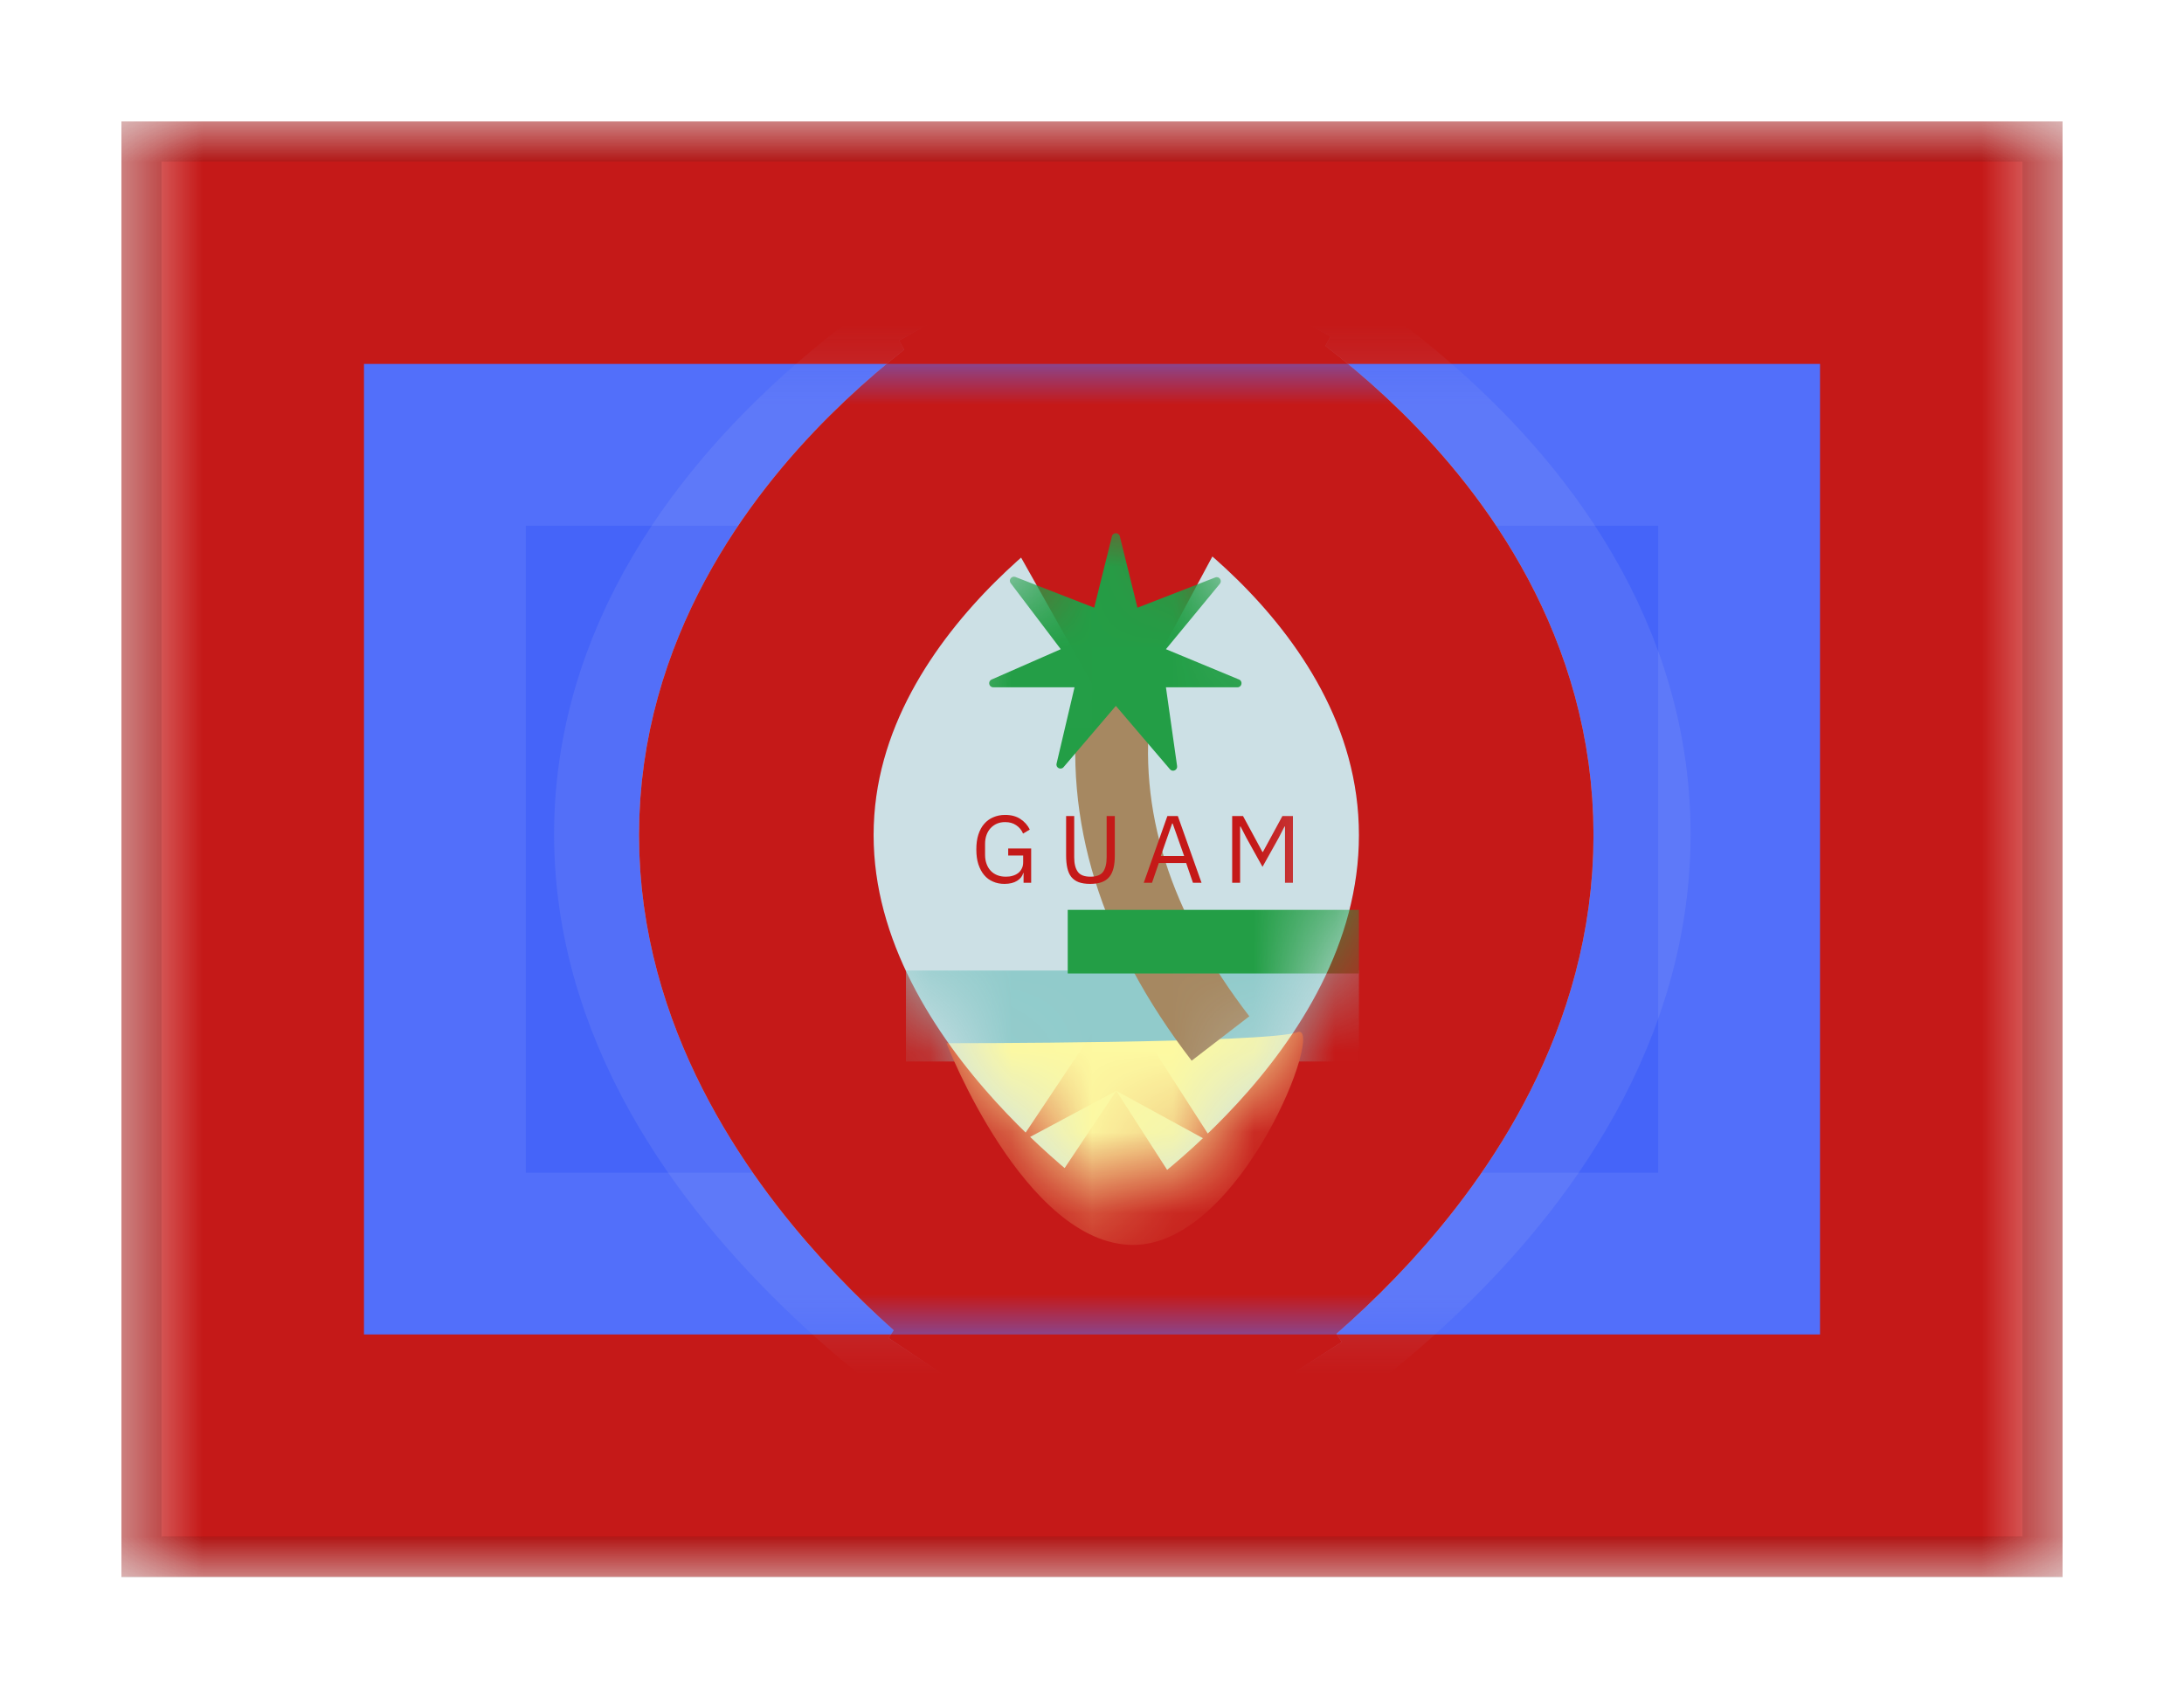 <svg width="27" height="21" viewBox="0 0 27 21" fill="none" xmlns="http://www.w3.org/2000/svg">
<g filter="url(#filter0_dd_701_23097)">
<g clip-path="url(#clip0_701_23097)">
<mask id="mask0_701_23097" style="mask-type:alpha" maskUnits="userSpaceOnUse" x="1" y="1" width="25" height="18">
<rect x="1.5" y="1" width="24" height="18" fill="white"/>
</mask>
<g mask="url(#mask0_701_23097)">
<path fill-rule="evenodd" clip-rule="evenodd" d="M1.5 1H25.5V19H1.5V1Z" fill="#C51918"/>
<path fill-rule="evenodd" clip-rule="evenodd" d="M4.5 4H22.5V16H4.5V4Z" fill="#4564F9"/>
<path d="M5.5 5H21.5V15H5.5V5Z" stroke="#CBDAFF" stroke-opacity="0.1" stroke-width="2"/>
<mask id="mask1_701_23097" style="mask-type:alpha" maskUnits="userSpaceOnUse" x="4" y="4" width="19" height="12">
<path fill-rule="evenodd" clip-rule="evenodd" d="M4.5 4H22.5V16H4.5V4Z" fill="white"/>
<path d="M5.5 5H21.5V15H5.5V5Z" stroke="white" stroke-width="2"/>
</mask>
<g mask="url(#mask1_701_23097)">
<path d="M13.875 4.75L14.482 3.433L13.861 3.147L13.245 3.444L13.875 4.75ZM13.875 4.75C14.482 3.433 14.482 3.433 14.482 3.433L14.483 3.434L14.486 3.435L14.491 3.437L14.507 3.445C14.519 3.451 14.536 3.458 14.555 3.468C14.595 3.487 14.65 3.514 14.717 3.549C14.85 3.618 15.036 3.718 15.255 3.847C15.691 4.103 16.278 4.486 16.873 4.988C18.009 5.947 19.45 7.582 19.45 9.815C19.45 12.019 18.039 13.74 16.927 14.779C16.343 15.325 15.764 15.754 15.334 16.046C15.117 16.193 14.935 16.307 14.803 16.387C14.737 16.427 14.684 16.458 14.645 16.48C14.626 16.491 14.61 16.5 14.598 16.507L14.583 16.515L14.578 16.518L14.576 16.519L14.575 16.52C14.575 16.52 14.574 16.52 13.875 15.25M13.875 4.75C13.245 3.444 13.245 3.444 13.244 3.444L13.243 3.445L13.241 3.446L13.236 3.448L13.221 3.456C13.209 3.462 13.193 3.47 13.173 3.48C13.134 3.5 13.08 3.528 13.013 3.563C12.881 3.634 12.697 3.737 12.479 3.869C12.045 4.132 11.461 4.521 10.87 5.027C9.749 5.985 8.3 7.621 8.3 9.815C8.3 11.979 9.719 13.702 10.817 14.74C11.398 15.289 11.974 15.725 12.402 16.023C12.617 16.173 12.799 16.29 12.929 16.372C12.994 16.413 13.047 16.445 13.085 16.468L13.132 16.495L13.146 16.504L13.152 16.507L13.153 16.508L13.154 16.508C13.155 16.508 13.155 16.509 13.875 15.25M13.875 15.25L14.574 16.52L13.861 16.913L13.155 16.509L13.875 15.25Z" stroke="#C1C9F1" stroke-opacity="0.118" stroke-width="2.9"/>
<path d="M13.8 5.528L14.486 4.25L13.784 3.873L13.089 4.264L13.8 5.528ZM13.8 5.528C14.486 4.25 14.487 4.251 14.487 4.251L14.488 4.251L14.491 4.253L14.496 4.255L14.509 4.263C14.52 4.269 14.533 4.276 14.549 4.285C14.581 4.303 14.624 4.328 14.676 4.36C14.78 4.422 14.922 4.511 15.09 4.626C15.422 4.854 15.867 5.193 16.318 5.637C17.191 6.497 18.25 7.923 18.25 9.826C18.25 11.705 17.214 13.198 16.369 14.119C15.929 14.598 15.494 14.975 15.169 15.232C15.005 15.362 14.867 15.463 14.765 15.535C14.715 15.57 14.673 15.599 14.643 15.619L14.605 15.645L14.592 15.653L14.587 15.656L14.585 15.657L14.585 15.658C14.584 15.658 14.584 15.658 13.8 14.438M13.8 5.528C13.089 4.264 13.088 4.264 13.088 4.264L13.087 4.265L13.085 4.266L13.08 4.269L13.067 4.276L13.028 4.299C12.996 4.318 12.954 4.343 12.903 4.376C12.8 4.44 12.659 4.531 12.494 4.649C12.165 4.881 11.723 5.226 11.276 5.671C10.416 6.529 9.35 7.954 9.35 9.826C9.35 11.672 10.393 13.166 11.226 14.085C11.662 14.566 12.095 14.948 12.417 15.21C12.579 15.342 12.716 15.446 12.816 15.518C12.867 15.555 12.907 15.584 12.938 15.605L12.975 15.631L12.987 15.639L12.992 15.642L12.993 15.643L12.994 15.644C12.995 15.644 12.995 15.644 13.8 14.438M13.8 14.438L14.584 15.658L13.785 16.172L12.995 15.644L13.8 14.438Z" fill="#CCE0E5"/>
<path d="M13.8 5.528L14.486 4.25L13.784 3.873L13.089 4.264L13.8 5.528ZM13.8 5.528C14.486 4.25 14.487 4.251 14.487 4.251L14.488 4.251L14.491 4.253L14.496 4.255L14.509 4.263C14.52 4.269 14.533 4.276 14.549 4.285C14.581 4.303 14.624 4.328 14.676 4.36C14.78 4.422 14.922 4.511 15.09 4.626C15.422 4.854 15.867 5.193 16.318 5.637C17.191 6.497 18.25 7.923 18.25 9.826C18.25 11.705 17.214 13.198 16.369 14.119C15.929 14.598 15.494 14.975 15.169 15.232C15.005 15.362 14.867 15.463 14.765 15.535C14.715 15.57 14.673 15.599 14.643 15.619L14.605 15.645L14.592 15.653L14.587 15.656L14.585 15.657L14.585 15.658C14.584 15.658 14.584 15.658 13.8 14.438M13.8 5.528C13.089 4.264 13.088 4.264 13.088 4.264L13.087 4.265L13.085 4.266L13.08 4.269L13.067 4.276L13.028 4.299C12.996 4.318 12.954 4.343 12.903 4.376C12.8 4.44 12.659 4.531 12.494 4.649C12.165 4.881 11.723 5.226 11.276 5.671C10.416 6.529 9.35 7.954 9.35 9.826C9.35 11.672 10.393 13.166 11.226 14.085C11.662 14.566 12.095 14.948 12.417 15.21C12.579 15.342 12.716 15.446 12.816 15.518C12.867 15.555 12.907 15.584 12.938 15.605L12.975 15.631L12.987 15.639L12.992 15.642L12.993 15.643L12.994 15.644C12.995 15.644 12.995 15.644 13.8 14.438M13.8 14.438L14.584 15.658L13.785 16.172L12.995 15.644L13.8 14.438Z" stroke="#C1C9F1" stroke-opacity="0.748" stroke-width="2.9"/>
<path d="M13.8 5.528L14.486 4.25L13.784 3.873L13.089 4.264L13.8 5.528ZM13.8 5.528C14.486 4.25 14.487 4.251 14.487 4.251L14.488 4.251L14.491 4.253L14.496 4.255L14.509 4.263C14.52 4.269 14.533 4.276 14.549 4.285C14.581 4.303 14.624 4.328 14.676 4.36C14.78 4.422 14.922 4.511 15.09 4.626C15.422 4.854 15.867 5.193 16.318 5.637C17.191 6.497 18.25 7.923 18.25 9.826C18.25 11.705 17.214 13.198 16.369 14.119C15.929 14.598 15.494 14.975 15.169 15.232C15.005 15.362 14.867 15.463 14.765 15.535C14.715 15.57 14.673 15.599 14.643 15.619L14.605 15.645L14.592 15.653L14.587 15.656L14.585 15.657L14.585 15.658C14.584 15.658 14.584 15.658 13.8 14.438M13.8 5.528C13.089 4.264 13.088 4.264 13.088 4.264L13.087 4.265L13.085 4.266L13.08 4.269L13.067 4.276L13.028 4.299C12.996 4.318 12.954 4.343 12.903 4.376C12.8 4.44 12.659 4.531 12.494 4.649C12.165 4.881 11.723 5.226 11.276 5.671C10.416 6.529 9.35 7.954 9.35 9.826C9.35 11.672 10.393 13.166 11.226 14.085C11.662 14.566 12.095 14.948 12.417 15.21C12.579 15.342 12.716 15.446 12.816 15.518C12.867 15.555 12.907 15.584 12.938 15.605L12.975 15.631L12.987 15.639L12.992 15.642L12.993 15.643L12.994 15.644C12.995 15.644 12.995 15.644 13.8 14.438M13.8 14.438L14.584 15.658L13.785 16.172L12.995 15.644L13.8 14.438Z" stroke="#C51918" stroke-width="2.9"/>
<mask id="mask2_701_23097" style="mask-type:alpha" maskUnits="userSpaceOnUse" x="10" y="5" width="7" height="10">
<path d="M14.232 12.159C14.09 12.313 13.947 12.454 13.811 12.58C13.67 12.448 13.522 12.299 13.374 12.137C12.707 11.402 12.25 10.589 12.25 9.826C12.25 9.087 12.684 8.363 13.324 7.724C13.49 7.559 13.656 7.413 13.812 7.286C13.962 7.406 14.123 7.545 14.282 7.703C14.909 8.319 15.35 9.043 15.35 9.826C15.35 10.632 14.886 11.445 14.232 12.159Z" fill="white"/>
<path d="M14.232 12.159C14.09 12.313 13.947 12.454 13.811 12.58C13.67 12.448 13.522 12.299 13.374 12.137C12.707 11.402 12.25 10.589 12.25 9.826C12.25 9.087 12.684 8.363 13.324 7.724C13.49 7.559 13.656 7.413 13.812 7.286C13.962 7.406 14.123 7.545 14.282 7.703C14.909 8.319 15.35 9.043 15.35 9.826C15.35 10.632 14.886 11.445 14.232 12.159Z" stroke="white" stroke-width="2.9"/>
</mask>
<g mask="url(#mask2_701_23097)">
<rect x="11.2" y="11.5" width="5.6" height="1.125" fill="#91CBCB"/>
<path fill-rule="evenodd" clip-rule="evenodd" d="M11.701 12.399C11.701 12.399 15.672 12.4 16.037 12.263C16.402 12.126 15.352 14.893 14.01 14.893C12.668 14.893 11.701 12.399 11.701 12.399Z" fill="#FDF9A1"/>
<path d="M15.445 12.066L14.732 12.615C13.608 11.154 13.136 9.643 13.338 8.101L14.23 8.217C14.061 9.509 14.46 10.786 15.445 12.066Z" fill="#A68861"/>
<path fill-rule="evenodd" clip-rule="evenodd" d="M13.795 8.228L13.148 8.986C13.114 9.025 13.05 8.993 13.062 8.942L13.284 7.998H12.279C12.225 7.998 12.209 7.924 12.259 7.902L13.114 7.527L12.495 6.711C12.464 6.671 12.506 6.616 12.553 6.634L13.527 7.014L13.747 6.13C13.759 6.08 13.831 6.08 13.844 6.131L14.062 7.014L15.024 6.64C15.072 6.621 15.113 6.678 15.081 6.718L14.414 7.527L15.318 7.902C15.368 7.923 15.353 7.998 15.299 7.998H14.414L14.552 8.972C14.559 9.022 14.497 9.05 14.464 9.012L13.795 8.228Z" fill="#239E46"/>
<path fill-rule="evenodd" clip-rule="evenodd" d="M13.2 10.75H16.8V11.537H13.2V10.75Z" fill="#239E46"/>
<path fill-rule="evenodd" clip-rule="evenodd" d="M12.654 10.294H12.65C12.64 10.333 12.615 10.365 12.574 10.391C12.534 10.416 12.482 10.429 12.418 10.429C12.366 10.429 12.319 10.42 12.277 10.401C12.234 10.383 12.197 10.356 12.167 10.32C12.136 10.284 12.113 10.239 12.095 10.186C12.078 10.133 12.07 10.072 12.07 10.003C12.07 9.934 12.078 9.873 12.095 9.82C12.112 9.767 12.136 9.722 12.167 9.687C12.198 9.651 12.236 9.623 12.28 9.605C12.324 9.586 12.372 9.576 12.426 9.576C12.501 9.576 12.564 9.593 12.614 9.626C12.665 9.659 12.704 9.703 12.731 9.757L12.648 9.807C12.629 9.762 12.6 9.728 12.562 9.703C12.524 9.677 12.479 9.665 12.426 9.665C12.389 9.665 12.356 9.671 12.325 9.684C12.295 9.697 12.269 9.716 12.247 9.739C12.225 9.763 12.208 9.791 12.196 9.824C12.184 9.857 12.178 9.894 12.178 9.935V10.069C12.178 10.11 12.184 10.147 12.196 10.18C12.208 10.214 12.225 10.242 12.247 10.266C12.269 10.29 12.296 10.308 12.328 10.321C12.36 10.334 12.396 10.34 12.436 10.34C12.464 10.34 12.492 10.337 12.518 10.329C12.544 10.322 12.567 10.31 12.586 10.296C12.606 10.281 12.621 10.262 12.632 10.239C12.644 10.217 12.649 10.19 12.649 10.16V10.078H12.464V9.991H12.748V10.415H12.654V10.294ZM13.28 9.59V10.101C13.28 10.179 13.295 10.239 13.325 10.28C13.354 10.32 13.406 10.34 13.481 10.34C13.555 10.34 13.607 10.32 13.637 10.28C13.666 10.239 13.681 10.179 13.681 10.101V9.59H13.782V10.077C13.782 10.137 13.777 10.189 13.766 10.233C13.755 10.277 13.738 10.314 13.714 10.343C13.69 10.372 13.658 10.394 13.619 10.408C13.581 10.422 13.533 10.429 13.477 10.429C13.421 10.429 13.374 10.422 13.336 10.408C13.298 10.394 13.268 10.372 13.244 10.343C13.221 10.314 13.205 10.277 13.195 10.233C13.185 10.189 13.18 10.137 13.18 10.077V9.59H13.28ZM14.748 10.415L14.664 10.171H14.326L14.242 10.415H14.14L14.432 9.59H14.561L14.854 10.415H14.748ZM14.497 9.682H14.491L14.35 10.084H14.639L14.497 9.682ZM15.886 9.72H15.88L15.809 9.858L15.608 10.218L15.408 9.858L15.337 9.72H15.331V10.415H15.233V9.59H15.367L15.607 10.034H15.613L15.854 9.59H15.984V10.415H15.886V9.72Z" fill="#C51918"/>
</g>
</g>
</g>
</g>
<rect x="1.75" y="1.25" width="23.5" height="17.5" stroke="black" stroke-opacity="0.1" stroke-width="0.5" shape-rendering="crispEdges"/>
</g>
<defs>
<filter id="filter0_dd_701_23097" x="0" y="0" width="27" height="21" filterUnits="userSpaceOnUse" color-interpolation-filters="sRGB">
<feFlood flood-opacity="0" result="BackgroundImageFix"/>
<feColorMatrix in="SourceAlpha" type="matrix" values="0 0 0 0 0 0 0 0 0 0 0 0 0 0 0 0 0 0 127 0" result="hardAlpha"/>
<feOffset dy="0.5"/>
<feGaussianBlur stdDeviation="0.75"/>
<feComposite in2="hardAlpha" operator="out"/>
<feColorMatrix type="matrix" values="0 0 0 0 0 0 0 0 0 0 0 0 0 0 0 0 0 0 0.1 0"/>
<feBlend mode="multiply" in2="BackgroundImageFix" result="effect1_dropShadow_701_23097"/>
<feColorMatrix in="SourceAlpha" type="matrix" values="0 0 0 0 0 0 0 0 0 0 0 0 0 0 0 0 0 0 127 0" result="hardAlpha"/>
<feOffset/>
<feGaussianBlur stdDeviation="0.5"/>
<feComposite in2="hardAlpha" operator="out"/>
<feColorMatrix type="matrix" values="0 0 0 0 0 0 0 0 0 0 0 0 0 0 0 0 0 0 0.11 0"/>
<feBlend mode="multiply" in2="effect1_dropShadow_701_23097" result="effect2_dropShadow_701_23097"/>
<feBlend mode="normal" in="SourceGraphic" in2="effect2_dropShadow_701_23097" result="shape"/>
</filter>
<clipPath id="clip0_701_23097">
<rect x="1.5" y="1" width="24" height="18" fill="white"/>
</clipPath>
</defs>
</svg>
